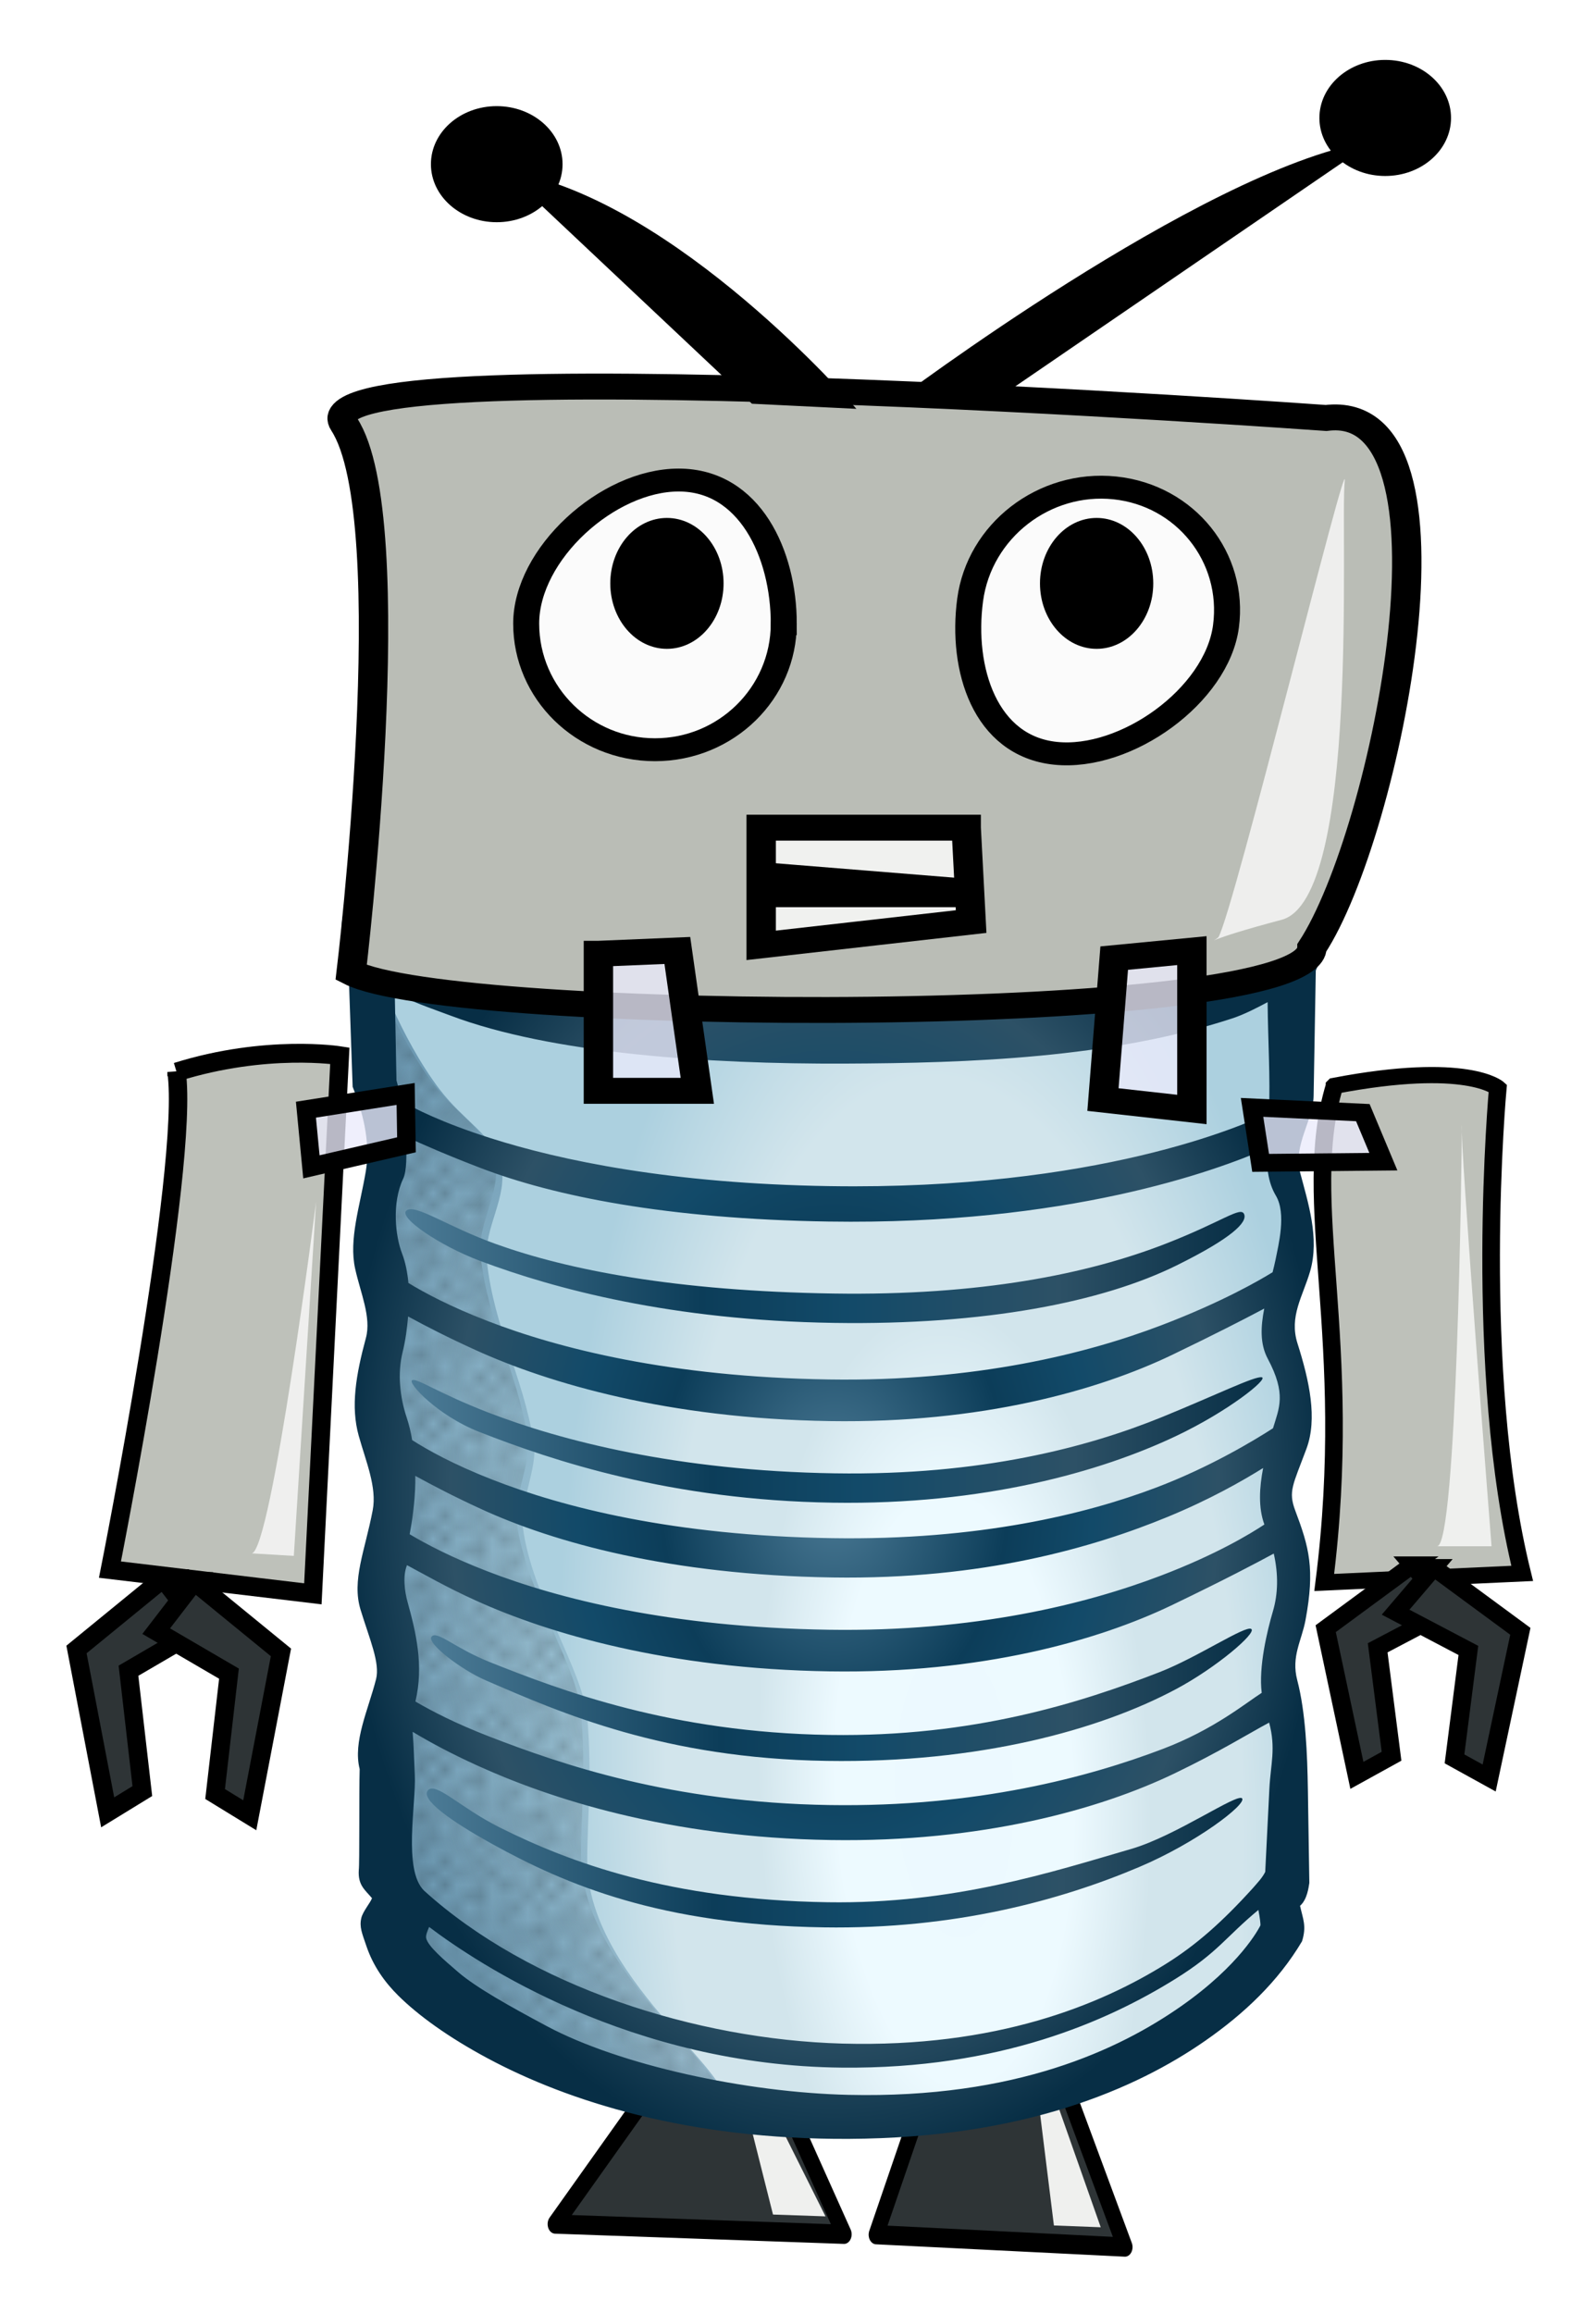 <?xml version="1.0" encoding="UTF-8" standalone="no"?>
<!-- Created with Inkscape (http://www.inkscape.org/) -->

<svg
   xmlns:dc="http://purl.org/dc/elements/1.1/"
   xmlns:cc="http://creativecommons.org/ns#"
   xmlns:rdf="http://www.w3.org/1999/02/22-rdf-syntax-ns#"
   xmlns:svg="http://www.w3.org/2000/svg"
   xmlns="http://www.w3.org/2000/svg"
   xmlns:xlink="http://www.w3.org/1999/xlink"
   xmlns:sodipodi="http://sodipodi.sourceforge.net/DTD/sodipodi-0.dtd"
   xmlns:inkscape="http://www.inkscape.org/namespaces/inkscape"
   width="25.368mm"
   height="36.763mm"
   viewBox="0 0 89.886 130.263"
   id="svg2"
   version="1.1"
   inkscape:version="0.91 r13725"
   sodipodi:docname="logo.svg">
  <title
     id="title4136">can - coloured</title>
  <defs
     id="defs4">
    <linearGradient
       id="linearGradient6795"
       inkscape:collect="always">
      <stop
         id="stop6797"
         offset="0"
         style="stop-color:#3a5c6f;stop-opacity:1" />
      <stop
         style="stop-color:#41667b;stop-opacity:0.612"
         offset="0.446"
         id="stop6799" />
      <stop
         id="stop6801"
         offset="0.657"
         style="stop-color:#6d99b2;stop-opacity:0.2;" />
      <stop
         id="stop6803"
         offset="1"
         style="stop-color:#6d99b2;stop-opacity:0;" />
    </linearGradient>
    <linearGradient
       inkscape:collect="always"
       id="linearGradient6620">
      <stop
         style="stop-color:#6d99b2;stop-opacity:0.282"
         offset="0"
         id="stop6622" />
      <stop
         id="stop6630"
         offset="0.303"
         style="stop-color:#6d99b2;stop-opacity:0.4" />
      <stop
         style="stop-color:#6d99b2;stop-opacity:0.675"
         offset="0.516"
         id="stop6632" />
      <stop
         id="stop6628"
         offset="0.795"
         style="stop-color:#6d99b2;stop-opacity:1" />
      <stop
         style="stop-color:#6d99b2;stop-opacity:1"
         offset="1"
         id="stop6624" />
    </linearGradient>
    <linearGradient
       inkscape:collect="always"
       id="linearGradient6215">
      <stop
         style="stop-color:#4c7b96;stop-opacity:1"
         offset="0"
         id="stop6217" />
      <stop
         id="stop6223"
         offset="0.352"
         style="stop-color:#0c3d59;stop-opacity:1" />
      <stop
         style="stop-color:#124a69;stop-opacity:1"
         offset="0.524"
         id="stop6225" />
      <stop
         id="stop6227"
         offset="0.779"
         style="stop-color:#2d5166;stop-opacity:1" />
      <stop
         style="stop-color:#072e45;stop-opacity:1"
         offset="1"
         id="stop6219" />
    </linearGradient>
    <linearGradient
       inkscape:collect="always"
       id="linearGradient6201">
      <stop
         style="stop-color:#ecf9ff;stop-opacity:1"
         offset="0"
         id="stop6203" />
      <stop
         id="stop6209"
         offset="0.299"
         style="stop-color:#edfaff;stop-opacity:1" />
      <stop
         style="stop-color:#d2e5ec;stop-opacity:1;"
         offset="0.495"
         id="stop6211" />
      <stop
         id="stop6213"
         offset="0.724"
         style="stop-color:#d2e5ec;stop-opacity:1;" />
      <stop
         style="stop-color:#acd0df;stop-opacity:1"
         offset="1"
         id="stop6205" />
    </linearGradient>
    <pattern
       inkscape:collect="always"
       xlink:href="#Polkadots-large"
       id="pattern5899"
       patternTransform="matrix(0.675,0,0,0.763,21.834,-0.019)" />
    <pattern
       inkscape:collect="always"
       xlink:href="#Polkadots-large"
       id="pattern5805"
       patternTransform="matrix(0.666,0,0,0.649,21.834,-0.019)" />
    <pattern
       inkscape:stockid="Polka dots, large"
       id="Polkadots-large"
       patternTransform="translate(0,0) scale(10,10)"
       height="10"
       width="10"
       patternUnits="userSpaceOnUse"
       inkscape:collect="always">
      <circle
         id="circle5495"
         r="0.45"
         cy="0.810"
         cx="2.567"
         style="fill:black;stroke:none" />
      <circle
         id="circle5497"
         r="0.45"
         cy="2.33"
         cx="3.048"
         style="fill:black;stroke:none" />
      <circle
         id="circle5499"
         r="0.45"
         cy="2.415"
         cx="4.418"
         style="fill:black;stroke:none" />
      <circle
         id="circle5501"
         r="0.45"
         cy="3.029"
         cx="1.844"
         style="fill:black;stroke:none" />
      <circle
         id="circle5503"
         r="0.45"
         cy="1.363"
         cx="6.08"
         style="fill:black;stroke:none" />
      <circle
         id="circle5505"
         r="0.45"
         cy="4.413"
         cx="5.819"
         style="fill:black;stroke:none" />
      <circle
         id="circle5507"
         r="0.45"
         cy="4.048"
         cx="4.305"
         style="fill:black;stroke:none" />
      <circle
         id="circle5509"
         r="0.45"
         cy="3.045"
         cx="5.541"
         style="fill:black;stroke:none" />
      <circle
         id="circle5511"
         r="0.45"
         cy="5.527"
         cx="4.785"
         style="fill:black;stroke:none" />
      <circle
         id="circle5513"
         r="0.45"
         cy="5.184"
         cx="2.667"
         style="fill:black;stroke:none" />
      <circle
         id="circle5515"
         r="0.45"
         cy="1.448"
         cx="7.965"
         style="fill:black;stroke:none" />
      <circle
         id="circle5517"
         r="0.45"
         cy="5.049"
         cx="7.047"
         style="fill:black;stroke:none" />
      <circle
         id="circle5519"
         r="0.45"
         cy="0.895"
         cx="4.340"
         style="fill:black;stroke:none" />
      <circle
         id="circle5521"
         r="0.45"
         cy="0.340"
         cx="7.125"
         style="fill:black;stroke:none" />
      <circle
         id="circle5523"
         r="0.45"
         cy="1.049"
         cx="9.553"
         style="fill:black;stroke:none" />
      <circle
         id="circle5525"
         r="0.45"
         cy="2.689"
         cx="7.006"
         style="fill:black;stroke:none" />
      <circle
         id="circle5527"
         r="0.45"
         cy="2.689"
         cx="8.909"
         style="fill:black;stroke:none" />
      <circle
         id="circle5529"
         r="0.45"
         cy="4.407"
         cx="9.315"
         style="fill:black;stroke:none" />
      <circle
         id="circle5531"
         r="0.45"
         cy="3.870"
         cx="7.820"
         style="fill:black;stroke:none" />
      <circle
         id="circle5533"
         r="0.45"
         cy="5.948"
         cx="8.270"
         style="fill:black;stroke:none" />
      <circle
         id="circle5535"
         r="0.45"
         cy="7.428"
         cx="7.973"
         style="fill:black;stroke:none" />
      <circle
         id="circle5537"
         r="0.45"
         cy="8.072"
         cx="9.342"
         style="fill:black;stroke:none" />
      <circle
         id="circle5539"
         r="0.45"
         cy="9.315"
         cx="8.206"
         style="fill:black;stroke:none" />
      <circle
         id="circle5541"
         r="0.45"
         cy="9.475"
         cx="9.682"
         style="fill:black;stroke:none" />
      <circle
         id="circle5543"
         r="0.45"
         cy="6.186"
         cx="9.688"
         style="fill:black;stroke:none" />
      <circle
         id="circle5545"
         r="0.45"
         cy="6.296"
         cx="3.379"
         style="fill:black;stroke:none" />
      <circle
         id="circle5547"
         r="0.45"
         cy="8.204"
         cx="2.871"
         style="fill:black;stroke:none" />
      <circle
         id="circle5549"
         r="0.45"
         cy="8.719"
         cx="4.59"
         style="fill:black;stroke:none" />
      <circle
         id="circle5551"
         r="0.45"
         cy="9.671"
         cx="3.181"
         style="fill:black;stroke:none" />
      <circle
         id="circle5553"
         r="0.45"
         cy="7.315"
         cx="5.734"
         style="fill:black;stroke:none" />
      <circle
         id="circle5555"
         r="0.45"
         cy="6.513"
         cx="6.707"
         style="fill:black;stroke:none" />
      <circle
         id="circle5557"
         r="0.45"
         cy="9.670"
         cx="5.730"
         style="fill:black;stroke:none" />
      <circle
         id="circle5559"
         r="0.45"
         cy="8.373"
         cx="6.535"
         style="fill:black;stroke:none" />
      <circle
         id="circle5561"
         r="0.45"
         cy="7.154"
         cx="4.37"
         style="fill:black;stroke:none" />
      <circle
         id="circle5563"
         r="0.45"
         cy="7.25"
         cx="0.622"
         style="fill:black;stroke:none" />
      <circle
         id="circle5565"
         r="0.45"
         cy="5.679"
         cx="0.831"
         style="fill:black;stroke:none" />
      <circle
         id="circle5567"
         r="0.45"
         cy="8.519"
         cx="1.257"
         style="fill:black;stroke:none" />
      <circle
         id="circle5569"
         r="0.45"
         cy="6.877"
         cx="1.989"
         style="fill:black;stroke:none" />
      <circle
         id="circle5571"
         r="0.45"
         cy="3.181"
         cx="0.374"
         style="fill:black;stroke:none" />
      <circle
         id="circle5573"
         r="0.45"
         cy="1.664"
         cx="1.166"
         style="fill:black;stroke:none" />
      <circle
         id="circle5575"
         r="0.45"
         cy="0.093"
         cx="1.151"
         style="fill:black;stroke:none" />
      <circle
         id="circle5577"
         r="0.45"
         cy="10.093"
         cx="1.151"
         style="fill:black;stroke:none" />
      <circle
         id="circle5579"
         r="0.45"
         cy="4.451"
         cx="1.302"
         style="fill:black;stroke:none" />
      <circle
         id="circle5581"
         r="0.45"
         cy="3.763"
         cx="3.047"
         style="fill:black;stroke:none" />
    </pattern>
    <radialGradient
       inkscape:collect="always"
       xlink:href="#linearGradient6201"
       id="radialGradient6207"
       cx="81.399"
       cy="74.565"
       fx="81.399"
       fy="74.565"
       r="26.201"
       gradientTransform="matrix(0.852,-0.03,0.075,2.117,6.55,-70.846)"
       gradientUnits="userSpaceOnUse" />
    <radialGradient
       inkscape:collect="always"
       xlink:href="#linearGradient6215"
       id="radialGradient6221"
       cx="74.743"
       cy="67.256"
       fx="74.743"
       fy="67.256"
       r="27.772"
       gradientTransform="matrix(1,0,0,1.376,0,-24.785)"
       gradientUnits="userSpaceOnUse" />
    <linearGradient
       inkscape:collect="always"
       xlink:href="#linearGradient6215"
       id="linearGradient6235"
       x1="51.773"
       y1="88.357"
       x2="97.713"
       y2="88.357"
       gradientUnits="userSpaceOnUse" />
    <linearGradient
       inkscape:collect="always"
       xlink:href="#linearGradient6215"
       id="linearGradient6237"
       x1="52.016"
       y1="79.168"
       x2="98.243"
       y2="79.168"
       gradientUnits="userSpaceOnUse" />
    <linearGradient
       inkscape:collect="always"
       xlink:href="#linearGradient6215"
       id="linearGradient6239"
       x1="50.924"
       y1="64.816"
       x2="98.851"
       y2="64.816"
       gradientUnits="userSpaceOnUse" />
    <linearGradient
       inkscape:collect="always"
       xlink:href="#linearGradient6215"
       id="linearGradient6241"
       x1="50.569"
       y1="55.026"
       x2="97.836"
       y2="55.026"
       gradientUnits="userSpaceOnUse" />
    <radialGradient
       inkscape:collect="always"
       xlink:href="#linearGradient6620"
       id="radialGradient6626"
       cx="41.453"
       cy="66.65"
       fx="41.453"
       fy="66.65"
       r="9.926"
       gradientTransform="matrix(1.807,-0.424,1.128,4.807,-86.15,-225.108)"
       gradientUnits="userSpaceOnUse" />
    <radialGradient
       inkscape:collect="always"
       xlink:href="#linearGradient6795"
       id="radialGradient6793"
       cx="28.308"
       cy="82.269"
       fx="28.308"
       fy="82.269"
       r="23.821"
       gradientTransform="matrix(1.283,0.174,-0.068,0.498,31.655,-4.48)"
       gradientUnits="userSpaceOnUse" />
  </defs>
  <sodipodi:namedview
     id="base"
     pagecolor="#ffffff"
     bordercolor="#666666"
     borderopacity="1.0"
     inkscape:pageopacity="0.0"
     inkscape:pageshadow="2"
     inkscape:zoom="5.6568542"
     inkscape:cx="56.069288"
     inkscape:cy="57.759227"
     inkscape:document-units="mm"
     inkscape:current-layer="layer2"
     showgrid="false"
     inkscape:window-width="1920"
     inkscape:window-height="1148"
     inkscape:window-x="1920"
     inkscape:window-y="0"
     inkscape:window-maximized="1"
     borderlayer="true"
     inkscape:snap-global="false"
     fit-margin-top="1"
     fit-margin-right="1"
     fit-margin-bottom="1"
     fit-margin-left="1" />
  <g
     inkscape:groupmode="layer"
     id="layer2"
     inkscape:label="Ebene 2"
     style="display:inline"
     transform="translate(-27.741,16.282)">
    <g
       id="g16902"
       transform="matrix(0.113,0,0,0.144,63.348,95.907)">
      <path
         id="imagebot_8"
         d="m 9.593,37.739 64,1 32,56 -144,-4 48,-53 z"
         label="Livello 1"
         style="fill:#2e3436;stroke:#000000;stroke-width:7.52;stroke-linecap:round;stroke-linejoin:round"
         inkscape:connector-curvature="0" />
      <path
         id="imagebot_7"
         d="m 149.593,30.739 64,1.21 32,67.79 -124,-4.84 28,-64.16 0,0 z"
         label="Livello 1"
         style="fill:#2e3436;stroke:#000000;stroke-width:7.52;stroke-linecap:round;stroke-linejoin:round"
         inkscape:connector-curvature="0" />
      <path
         id="imagebot_6"
         d="m 71.57,48.839 24.749,38.89 -26.163,-0.71 -12.021,-37.47 13.435,-0.71 0,0 z"
         label="Livello 1"
         style="fill:#eff0ee"
         inkscape:connector-curvature="0" />
      <path
         id="imagebot_5"
         d="m 208.753,36.839 24.749,55.15 -23.335,-0.7 -8.485,-53.74 7.071,-0.71 0,0 z"
         label="Livello 1"
         style="fill:#eff0ee"
         inkscape:connector-curvature="0" />
    </g>
    <path
       style="display:inline;fill:url(#radialGradient6207);fill-opacity:1;fill-rule:evenodd;stroke:#ff6600;stroke-width:0.142;stroke-linecap:butt;stroke-linejoin:miter;stroke-miterlimit:4;stroke-dasharray:none;stroke-opacity:1"
       d="m 49.248,37.535 -0.203,7.325 c 0.41,1.451 1.266,2.534 0.256,4.999 -0.205,1.411 -0.336,2.418 0.265,4.636 0.654,1.58 0.828,3.091 0,4.459 -0.337,1.619 -0.551,3.238 0.159,4.857 0.811,1.672 0.754,3.344 0.08,5.016 -0.259,1.417 -0.68,2.705 0.08,4.937 0.531,1.858 0.531,3.397 0,4.618 -0.5,1.366 -0.561,2.907 0,4.698 l 0,5.733 c -0.143,0.534 0.064,0.952 0.557,1.274 -0.209,0.902 -0.806,1.805 -0.239,2.707 -0.236,1.401 8.15,9.966 25.639,9.873 19.03,-0.101 24.046,-10.351 24.046,-10.351 0.189,-0.609 -0.011,-1.412 -0.239,-2.229 0.249,-0.292 0.414,-0.584 0.557,-0.876 l -0.08,-5.096 c 0.976,-2.298 0.38,-3.698 -0.08,-5.176 -0.563,-1.352 -0.707,-2.843 0,-4.618 0.322,-1.525 1.144,-2.621 0.08,-5.335 -0.393,-1.067 -0.845,-2.075 0,-4.379 0.58,-1.584 0.801,-2.602 0.115,-4.398 -0.421,-1.672 -0.511,-3.963 0.124,-5.635 0.658,-1.566 0.389,-3.132 0,-4.698 -0.759,-1.592 -0.148,-3.185 0.08,-4.777 l -0.159,-7.485 c 0.955,-0.929 0.758,-1.301 0.717,-2.229 0,0 -1.478,-3.138 -9.953,-4.937 -6.402,-1.358 -13.87,-2.005 -19.19,-1.84 -6.503,0.202 -15.227,1.347 -20.223,3.91 -1.169,0.6 -2.628,1.911 -2.787,2.787 -0.146,1.122 -0.049,1.25 0.398,2.229 z"
       id="path4169-0"
       inkscape:connector-curvature="0"
       sodipodi:nodetypes="cccccccccccccsccccccccccccccsssccc" />
    <path
       style="display:inline;fill:url(#radialGradient6793);fill-opacity:1;fill-rule:evenodd;stroke:none;stroke-width:0.291;stroke-linecap:butt;stroke-linejoin:miter;stroke-miterlimit:4;stroke-dasharray:none;stroke-opacity:1"
       d="m 59.91,32.921 c 4.891,0.2 9.339,2.732 14.231,2.917 7.636,0.289 21.567,3.712 21.567,3.712 -4.441,1.922 -13.493,2.371 -21.92,2.652 L 55.314,40.964 C 52.415,39.923 49.578,38.83 48.066,36.633 l 5.568,-2.652 c 0,0 4.156,-1.148 6.276,-1.061 z"
       id="path5807-5"
       inkscape:connector-curvature="0"
       sodipodi:nodetypes="sscccccs" />
    <path
       style="display:inline;fill:url(#radialGradient6626);fill-opacity:1;fill-rule:evenodd;stroke:none;stroke-width:0.291;stroke-linecap:butt;stroke-linejoin:miter;stroke-miterlimit:4;stroke-dasharray:none;stroke-opacity:1"
       d="m 48.879,38.089 0.088,6.983 c 0.879,2.681 1.035,5.362 0.265,8.043 1.052,3.974 0.566,5.972 0,7.867 0.612,2.92 1.73,6.273 0.795,7.867 -0.468,3.359 -0.445,6.718 0.265,10.076 l -0.53,10.783 0.354,4.773 c 4.302,4.466 4.714,4.032 9.016,6.099 l 9.281,2.386 c 2.186,-1.723 -7.622,-7.394 -7.601,-14.496 0.007,-2.333 0.286,-4.824 0,-8.043 -0.231,-2.601 -3.129,-6.837 -3.624,-10.695 -0.18,-1.403 0.849,-3.377 0.619,-4.773 -0.633,-3.835 -2.229,-6.39 -2.652,-10.253 -0.197,-1.802 1.24,-3.635 0.795,-5.392 -0.416,-1.644 -2.09,-2.455 -3.458,-4.255 -2.241,-2.948 -3.613,-6.97 -3.613,-6.97 z"
       id="path4324-0"
       inkscape:connector-curvature="0"
       sodipodi:nodetypes="ccccccccccsssssssc" />
    <path
       style="opacity:0.288;fill:url(#pattern5899);fill-opacity:1;fill-rule:evenodd;stroke:none;stroke-width:0.291;stroke-linecap:butt;stroke-linejoin:miter;stroke-miterlimit:4;stroke-dasharray:none;stroke-opacity:1"
       d="m 61.697,33.272 c 4.891,0.2 9.339,2.732 14.231,2.917 7.636,0.289 21.567,3.712 21.567,3.712 -4.441,1.922 -13.493,2.371 -21.92,2.652 L 57.101,41.315 C 54.202,40.273 51.366,39.181 49.853,36.984 l 5.568,-2.652 c 0,0 4.156,-1.148 6.276,-1.061 z"
       id="path5807"
       inkscape:connector-curvature="0"
       sodipodi:nodetypes="sscccccs" />
    <path
       style="opacity:0.296;fill:url(#pattern5805);fill-opacity:1;fill-rule:evenodd;stroke:none;stroke-width:0.291;stroke-linecap:butt;stroke-linejoin:miter;stroke-miterlimit:4;stroke-dasharray:none;stroke-opacity:1"
       d="m 48.527,37.779 0.088,6.983 c 0.879,2.681 1.035,5.362 0.265,8.043 1.052,3.974 0.566,5.972 0,7.867 0.612,2.92 1.73,6.273 0.795,7.867 -0.468,3.359 -0.445,6.718 0.265,10.076 l -0.53,10.783 0.354,4.773 c 4.302,4.466 4.714,4.032 9.016,6.099 l 9.281,2.386 c 2.186,-1.723 -7.622,-7.394 -7.601,-14.496 0.007,-2.333 0.286,-4.824 0,-8.043 -0.231,-2.601 -3.129,-6.837 -3.624,-10.695 -0.18,-1.403 0.849,-3.377 0.619,-4.773 -0.633,-3.835 -2.229,-6.39 -2.652,-10.253 -0.197,-1.802 1.24,-3.635 0.795,-5.392 -0.416,-1.644 -2.09,-2.455 -3.458,-4.255 -2.241,-2.948 -3.613,-6.97 -3.613,-6.97 z"
       id="path4324"
       inkscape:connector-curvature="0"
       sodipodi:nodetypes="ccccccccccsssssssc" />
    <path
       style="color:#000000;font-style:normal;font-variant:normal;font-weight:normal;font-stretch:normal;font-size:medium;line-height:normal;font-family:sans-serif;text-indent:0;text-align:start;text-decoration:none;text-decoration-line:none;text-decoration-style:solid;text-decoration-color:#000000;letter-spacing:normal;word-spacing:normal;text-transform:none;direction:ltr;block-progression:tb;writing-mode:lr-tb;baseline-shift:baseline;text-anchor:start;white-space:normal;clip-rule:nonzero;display:inline;overflow:visible;visibility:visible;opacity:1;isolation:auto;mix-blend-mode:normal;color-interpolation:sRGB;color-interpolation-filters:linearRGB;solid-color:#000000;solid-opacity:1;fill:url(#radialGradient6221);fill-opacity:1;fill-rule:evenodd;stroke:none;stroke-width:2.48;stroke-linecap:butt;stroke-linejoin:miter;stroke-miterlimit:4;stroke-dasharray:none;stroke-dashoffset:0;stroke-opacity:1;color-rendering:auto;image-rendering:auto;shape-rendering:auto;text-rendering:auto;enable-background:accumulate"
       d="m 76.565,27.785 c -0.817,-0.05 -4.61,0.008 -5.461,0.029 -6.645,0.167 -14.285,1.424 -19.853,3.778 -0.756,0.319 -2.258,0.987 -2.887,1.586 -0.629,0.599 -1.21,1.178 -1.346,2.318 -0.135,1.14 0.037,1.801 0.342,2.518 l 0.242,6.912 c 0.725,1.793 0.973,3.372 0.74,4.762 -0.325,1.938 -0.965,3.825 -0.6,5.48 0.299,1.358 0.922,2.737 0.607,3.9 -0.567,2.098 -0.864,3.867 -0.404,5.514 0.401,1.437 1.033,2.901 0.787,4.188 -0.437,2.291 -1.193,3.939 -0.684,5.607 0.512,1.675 1.106,2.994 0.871,3.914 -0.442,1.732 -1.31,3.519 -0.922,5.059 -0.038,1.332 -6.06e-4,5.346 -0.049,5.688 -0.054,0.844 0.336,1.102 0.744,1.582 -0.087,0.25 -0.515,0.747 -0.602,1.115 -0.12,0.512 0.046,0.87 0.285,1.578 0.389,1.152 1.054,2.058 1.793,2.791 1.121,1.112 2.818,2.348 5.064,3.549 4.493,2.402 11.257,4.571 20.32,4.523 9.863,-0.051 16.183,-2.818 20.076,-5.531 2.175,-1.516 4.092,-3.319 5.443,-5.596 0.269,-0.864 0.051,-1.253 -0.111,-2 0.413,-0.357 0.485,-1.072 0.523,-1.287 l -0.082,-5.25 c -0.032,-2.016 -0.124,-4.356 -0.6,-6.174 -0.349,-1.335 0.249,-2.21 0.467,-3.383 0.537,-2.892 0.203,-4.09 -0.576,-6.158 -0.413,-1.097 -0.129,-1.448 0.629,-3.49 0.628,-1.691 0.164,-3.822 -0.506,-5.932 -0.482,-1.516 0.304,-2.657 0.711,-4.055 0.546,-1.875 -0.122,-3.891 -0.572,-5.602 -0.388,-1.474 0.746,-2.919 0.77,-4.275 l 0.123,-7.068 c 0.19,-0.467 0.448,-0.798 0.557,-1.174 0.339,-1.168 -0.169,-2.022 -0.715,-2.875 -0.307,-0.479 -0.873,-1.043 -1.688,-1.65 -1.629,-1.216 -4.459,-2.3 -8.859,-3.186 -6.003,-1.208 -10.09,-1.429 -14.58,-1.706 z m 21.867,6.349 c 0.841,0.465 1.411,1.094 1.531,1.402 0.216,0.554 -0.048,0.961 -0.389,1.326 C 97.743,35.225 95.176,34.221 93.285,33.585 89.024,32.151 82.704,30.95 74.271,31.081 c -9.091,0.141 -15.24,1.508 -19.127,2.852 -2.655,0.918 -4.206,1.81 -4.967,2.303 -0.326,-0.234 -0.665,-0.45 -0.592,-0.672 0.277,-0.835 1.229,-1.272 1.988,-1.67 4.658,-2.442 11.785,-4.034 18.325,-4.527 0.845,-0.064 3.111,-0.192 6.499,-0.037 3.392,0.154 8.87,0.576 13.92,1.846 5.05,1.27 6.754,2.208 8.113,2.959 z M 77.778,32.555 c 5.345,0.192 10.145,0.744 13.777,1.932 2.47,0.808 4.752,1.864 6.918,3.221 -0.631,0.352 -1.521,0.796 -2.072,0.977 -1.806,0.593 -3.744,1.02 -5.74,1.346 -2.353,-0.65 -8.224,-1.997 -16.41,-1.928 -8.883,0.075 -14.618,0.953 -16.354,1.254 -1.599,-0.347 -3.049,-0.745 -4.252,-1.199 -0.77,-0.291 -1.443,-0.615 -2.023,-0.945 0.911,-0.617 2.39,-1.483 4.604,-2.248 3.778,-1.305 9.152,-2.257 18.15,-2.396 1.041,-0.016 2.469,-0.045 3.403,-0.012 z m -3.516,6.963 c 5.475,-0.046 9.859,0.468 12.84,0.975 -3.934,0.396 -7.985,0.474 -11.766,0.49 -3.792,0.016 -8.945,-0.263 -12.804,-0.74 2.667,-0.383 7.206,-0.687 11.73,-0.725 z m -24.289,0.068 c 0.823,0.52 2.031,0.91 3.139,1.328 5.649,2.134 14.461,2.739 22.234,2.705 6.944,-0.03 14.952,-0.302 21.797,-2.547 0.658,-0.216 1.382,-0.589 1.99,-0.914 0.015,2.047 0.159,4.276 0.076,6.242 -1.427,0.692 -9.693,4.352 -24.736,4.119 C 65.508,50.381 59.3,49.071 55.352,47.811 52.62,46.94 51.066,46.143 50.328,45.718 50.25,45.296 50.166,44.883 50.07,44.565 Z m 0.615,8.143 c 1.001,0.461 2.373,1.06 4.225,1.77 4.123,1.581 10.463,2.872 19.588,3.014 13.437,0.208 21.789,-2.84 24.701,-4.119 -0.037,0.989 0.031,1.878 0.498,2.666 0.6,1.011 0.139,2.781 -0.023,3.611 -0.046,0.233 -0.108,0.464 -0.164,0.697 -0.687,0.425 -2.82,1.673 -6.264,2.986 -4.198,1.601 -10.469,3.181 -18.73,3.053 -8.945,-0.138 -15.211,-1.743 -19.227,-3.295 -2.09,-0.808 -3.527,-1.575 -4.449,-2.137 -0.057,-0.6 -0.169,-1.174 -0.365,-1.68 -0.363,-0.937 -0.585,-2.818 0.072,-4.199 0.192,-0.404 0.212,-1.342 0.139,-2.367 z m 48.354,9.686 c -0.197,1.016 -0.25,1.981 0.199,2.824 1.061,1.991 0.639,2.775 0.295,3.916 -0.994,0.641 -3.52,2.181 -6.59,3.344 -3.947,1.495 -9.972,2.974 -18.24,2.846 -8.945,-0.138 -15.164,-1.742 -19.131,-3.293 -2.207,-0.863 -3.634,-1.663 -4.521,-2.229 -0.078,-0.455 -0.178,-0.881 -0.301,-1.246 -0.393,-1.173 -0.534,-2.503 -0.238,-3.705 0.155,-0.628 0.251,-1.317 0.311,-2.012 0.991,0.539 2.207,1.169 3.828,1.904 4.079,1.849 10.781,3.847 19.926,3.988 8.501,0.132 15.093,-1.717 19.301,-3.742 2.38,-1.146 4.021,-1.991 5.162,-2.596 z m -0.062,8.979 c -0.211,1.1 -0.282,2.22 0.07,3.182 -0.805,0.533 -2.72,1.693 -5.814,2.873 -4.198,1.601 -10.469,3.181 -18.73,3.053 -8.945,-0.138 -15.211,-1.743 -19.227,-3.295 -2.01,-0.777 -3.44,-1.528 -4.367,-2.084 0.209,-1.099 0.338,-2.302 0.318,-3.287 0.968,0.532 2.139,1.147 3.701,1.865 4.122,1.894 10.648,3.716 19.793,3.857 8.493,0.131 14.706,-1.698 18.85,-3.4 2.394,-0.983 4.222,-2.028 5.406,-2.764 z m 0.598,4.818 c 0.269,1.179 0.241,2.272 -0.045,3.244 -0.322,1.097 -0.816,3.133 -0.633,4.6 -0.907,0.58 -2.692,2.061 -5.539,3.147 -4.198,1.601 -10.532,3.301 -18.793,3.173 -8.945,-0.138 -15.148,-2.305 -19.164,-3.857 -1.896,-0.733 -3.239,-1.43 -4.168,-1.975 0.49,-2.033 0.017,-3.941 -0.443,-5.611 -0.165,-0.584 -0.277,-1.469 -0.031,-2.068 0.934,0.497 2.194,1.23 3.879,1.994 4.079,1.849 10.781,3.847 19.926,3.988 8.501,0.132 15.091,-1.717 19.299,-3.742 3.038,-1.463 4.752,-2.372 5.713,-2.893 z m -0.26,9.52 c 0.393,1.46 0.082,2.349 0.014,3.719 l -0.234,4.691 c -0.179,0.351 -0.428,0.6 -0.693,0.908 -1.731,1.912 -3.196,3.207 -4.9,4.271 -3.674,2.296 -9.531,4.728 -18.227,4.488 -8.228,-0.227 -17.59,-3.207 -23.553,-8.611 -1.197,-1.17 -0.444,-4.885 -0.523,-6.514 -0.034,-0.704 -0.06,-1.683 -0.121,-2.432 0.916,0.547 2.066,1.184 3.686,1.918 4.079,1.849 10.719,4.034 19.863,4.176 8.501,0.132 15.154,-1.727 19.361,-3.753 2.578,-1.241 4.216,-2.269 5.328,-2.862 z m -0.605,10.551 c 0.085,0.439 0.126,0.794 0.115,0.871 -0.089,0.177 -1.141,2.224 -4.471,4.553 -3.475,2.431 -9.293,5.204 -18.715,4.99 -5.789,-0.131 -12.889,-1.67 -17.018,-3.877 -2.064,-1.104 -3.967,-2.168 -4.957,-3.018 -0.86,-0.738 -1.716,-1.469 -1.822,-1.924 -0.037,-0.159 0.053,-0.375 0.164,-0.637 2.756,2.08 11.377,7.809 23.258,7.922 8.878,0.085 14.933,-2.611 18.764,-4.992 2.415,-1.501 2.827,-2.353 4.682,-3.889 z"
       id="path4169"
       inkscape:connector-curvature="0"
       sodipodi:nodetypes="sssssccssssssscccsssssscccssssssssscssssssscssscsssssssscscsssssssscscscsssccssccccssssscssscssccccssscsscssscccsssccsssccscssscccsssccscssscccssscccssssccssc" />
    <path
       style="color:#000000;font-style:normal;font-variant:normal;font-weight:normal;font-stretch:normal;font-size:medium;line-height:normal;font-family:sans-serif;text-indent:0;text-align:start;text-decoration:none;text-decoration-line:none;text-decoration-style:solid;text-decoration-color:#000000;letter-spacing:normal;word-spacing:normal;text-transform:none;direction:ltr;block-progression:tb;writing-mode:lr-tb;baseline-shift:baseline;text-anchor:start;white-space:normal;clip-rule:nonzero;display:inline;overflow:visible;visibility:visible;opacity:1;isolation:auto;mix-blend-mode:normal;color-interpolation:sRGB;color-interpolation-filters:linearRGB;solid-color:#000000;solid-opacity:1;fill:url(#linearGradient6237);fill-opacity:1;fill-rule:evenodd;stroke:none;stroke-width:1.772;stroke-linecap:butt;stroke-linejoin:miter;stroke-miterlimit:4;stroke-dasharray:none;stroke-dashoffset:0;stroke-opacity:1;color-rendering:auto;image-rendering:auto;shape-rendering:auto;text-rendering:auto;enable-background:accumulate"
       d="M 74.47,81.427 C 65.549,81.289 59.361,78.932 55.322,77.323 53.354,76.538 52.36,75.53 52.049,75.889 c -0.311,0.358 1.659,1.864 3.059,2.469 4.245,1.835 10.033,4.389 19.202,4.531 8.56,0.133 15.356,-1.74 19.676,-4.049 2.265,-1.21 4.555,-3.165 4.225,-3.382 -0.33,-0.217 -3.039,1.607 -5.171,2.434 -4.395,1.705 -10.464,3.66 -18.571,3.535 z"
       id="path4173-94"
       inkscape:connector-curvature="0"
       sodipodi:nodetypes="sszssszss" />
    <path
       style="color:#000000;font-style:normal;font-variant:normal;font-weight:normal;font-stretch:normal;font-size:medium;line-height:normal;font-family:sans-serif;text-indent:0;text-align:start;text-decoration:none;text-decoration-line:none;text-decoration-style:solid;text-decoration-color:#000000;letter-spacing:normal;word-spacing:normal;text-transform:none;direction:ltr;block-progression:tb;writing-mode:lr-tb;baseline-shift:baseline;text-anchor:start;white-space:normal;clip-rule:nonzero;display:inline;overflow:visible;visibility:visible;opacity:1;isolation:auto;mix-blend-mode:normal;color-interpolation:sRGB;color-interpolation-filters:linearRGB;solid-color:#000000;solid-opacity:1;fill:url(#linearGradient6235);fill-opacity:1;fill-rule:evenodd;stroke:none;stroke-width:1.772;stroke-linecap:butt;stroke-linejoin:miter;stroke-miterlimit:4;stroke-dasharray:none;stroke-dashoffset:0;stroke-opacity:1;color-rendering:auto;image-rendering:auto;shape-rendering:auto;text-rendering:auto;enable-background:accumulate"
       d="m 91.454,87.846 c -4.462,1.295 -9.992,3.113 -17.098,3.003 -8.911,-0.138 -14.532,-2.243 -18.473,-4.212 -2.215,-1.107 -3.602,-2.588 -4.04,-2.094 -0.438,0.494 1.228,1.701 3.618,3.024 4.165,2.306 9.501,4.555 18.68,4.697 7.334,0.114 13.306,-1.515 17.742,-3.392 3.267,-1.382 6.071,-3.543 5.814,-3.87 -0.257,-0.327 -3.738,2.117 -6.243,2.844 z"
       id="path4173-4"
       inkscape:connector-curvature="0"
       sodipodi:nodetypes="ssszssszs" />
    <path
       style="color:#000000;font-style:normal;font-variant:normal;font-weight:normal;font-stretch:normal;font-size:medium;line-height:normal;font-family:sans-serif;text-indent:0;text-align:start;text-decoration:none;text-decoration-line:none;text-decoration-style:solid;text-decoration-color:#000000;letter-spacing:normal;word-spacing:normal;text-transform:none;direction:ltr;block-progression:tb;writing-mode:lr-tb;baseline-shift:baseline;text-anchor:start;white-space:normal;clip-rule:nonzero;display:inline;overflow:visible;visibility:visible;opacity:1;isolation:auto;mix-blend-mode:normal;color-interpolation:sRGB;color-interpolation-filters:linearRGB;solid-color:#000000;solid-opacity:1;fill:url(#linearGradient6241);fill-opacity:1;fill-rule:evenodd;stroke:none;stroke-width:1.772;stroke-linecap:butt;stroke-linejoin:miter;stroke-miterlimit:4;stroke-dasharray:none;stroke-dashoffset:0;stroke-opacity:1;color-rendering:auto;image-rendering:auto;shape-rendering:auto;text-rendering:auto;enable-background:accumulate"
       d="m 50.641,51.886 c -0.514,0.372 1.847,1.983 4.147,2.847 4.192,1.575 10.782,3.347 19.926,3.489 8.501,0.132 15.115,-1.171 19.3,-3.242 3.103,-1.535 3.988,-2.422 3.796,-2.883 -0.192,-0.46 -1.2,0.412 -4.427,1.669 C 89.011,55.468 82.951,56.695 74.69,56.568 65.745,56.429 59.746,55.238 55.692,53.788 52.926,52.798 51.155,51.514 50.641,51.886 Z"
       id="path4173-9-7"
       inkscape:connector-curvature="0"
       sodipodi:nodetypes="zssszsssz" />
    <path
       style="color:#000000;font-style:normal;font-variant:normal;font-weight:normal;font-stretch:normal;font-size:medium;line-height:normal;font-family:sans-serif;text-indent:0;text-align:start;text-decoration:none;text-decoration-line:none;text-decoration-style:solid;text-decoration-color:#000000;letter-spacing:normal;word-spacing:normal;text-transform:none;direction:ltr;block-progression:tb;writing-mode:lr-tb;baseline-shift:baseline;text-anchor:start;white-space:normal;clip-rule:nonzero;display:inline;overflow:visible;visibility:visible;opacity:1;isolation:auto;mix-blend-mode:normal;color-interpolation:sRGB;color-interpolation-filters:linearRGB;solid-color:#000000;solid-opacity:1;fill:url(#linearGradient6239);fill-opacity:1;fill-rule:evenodd;stroke:none;stroke-width:1.772;stroke-linecap:butt;stroke-linejoin:miter;stroke-miterlimit:4;stroke-dasharray:none;stroke-dashoffset:0;stroke-opacity:1;color-rendering:auto;image-rendering:auto;shape-rendering:auto;text-rendering:auto;enable-background:accumulate"
       d="m 50.953,61.449 c -0.275,0.137 1.41,1.983 3.772,2.909 4.169,1.635 10.782,3.847 19.926,3.989 8.501,0.132 15.08,-1.744 19.3,-3.742 2.978,-1.41 5.232,-3.229 4.858,-3.32 -0.374,-0.091 -2.612,1.013 -5.622,2.239 -4.161,1.694 -10.16,3.298 -18.421,3.17 -8.945,-0.138 -15.474,-1.863 -19.492,-3.412 -2.891,-1.115 -4.048,-1.968 -4.323,-1.831 z"
       id="path4173-9-0"
       inkscape:connector-curvature="0"
       sodipodi:nodetypes="sssszssss" />
    <g
       id="g16794"
       transform="matrix(0.22,0,0,0.194,71.672,22.875)">
      <path
         id="imagebot_42"
         d="m -111.602,-78.69 c -13.564,-23.494 251.39,-1.809 251.39,-1.809 37.98,-5.425 15.566,120.5 -3.617,153.73 0,23.511 -220.04,22.203 -245.96,7.235 0,0 14.01,-131.76 -1.809,-159.15 l -0.004,-0.006 z"
         label="Livello 1"
         style="fill:#babdb6;fill-opacity:1;fill-rule:evenodd;stroke:#000000;stroke-width:7.52;stroke-linecap:round"
         inkscape:connector-curvature="0" />
      <path
         id="imagebot_36"
         d="m 0.956,-20.814 c 0,20.215 -14.77,36.621 -32.97,36.621 -18.2,0 -32.97,-16.406 -32.97,-36.621 0,-20.215 20.832,-41.672 39.031,-41.672 18.2,0 26.91,21.457 26.91,41.672 l -8e-4,0 z"
         label="Livello 1"
         style="fill:#ffffff;fill-opacity:0.941;fill-rule:evenodd;stroke:#000000;stroke-width:6.653;stroke-linecap:round"
         inkscape:connector-curvature="0" />
      <path
         id="imagebot_35"
         d="m -46.492,75.04 20.204,-0.959 5.115,40.747 -25.32,0 0,-39.788 0.001,0 z"
         label="Livello 1"
         style="fill:#eaeafb;fill-opacity:0.784;fill-rule:evenodd;stroke:#000000;stroke-width:7.52;stroke-linecap:round"
         inkscape:connector-curvature="0" />
      <path
         id="imagebot_34"
         d="m 85.548,76.3 19.885,-2.174 0,46.118 -22.762,-2.877 2.877,-41.067 0,0 z"
         label="Livello 1"
         style="fill:#eaeafb;fill-opacity:0.784;fill-rule:evenodd;stroke:#000000;stroke-width:7.52;stroke-linecap:round"
         inkscape:connector-curvature="0" />
      <path
         id="imagebot_29"
         d="m 48.668,-27.69 c 2.365,-20.076 18.954,-34.642 37.028,-32.512 18.075,2.129 30.825,20.151 28.46,40.227 -2.365,20.076 -25.564,38.949 -43.638,36.819 -18.075,-2.129 -24.215,-24.458 -21.85,-44.534 z"
         label="Livello 1"
         style="fill:#ffffff;fill-opacity:0.941;fill-rule:evenodd;stroke:#000000;stroke-width:6.654;stroke-linecap:round"
         inkscape:connector-curvature="0" />
      <path
         id="imagebot_23"
         d="m 112.236,70.23 c 4.041,-8.081 33.335,-143.44 32.325,-132.33 -1.192,13.117 4.041,121.22 -16.162,127.28 -20.203,6.061 -18.183,7.071 -16.162,5.051 l -0.001,-10e-4 z"
         label="Livello 1"
         style="fill:#ffffff;fill-opacity:0.75;fill-rule:evenodd"
         inkscape:connector-curvature="0" />
      <path
         id="imagebot_20"
         d="m 47.658,38.43 1.265,27.262 -53.747,6.902 0,-34.165 52.482,0 0,10e-4 z"
         label="Livello 1"
         style="fill:#ffffff;fill-opacity:0.784;fill-rule:evenodd;stroke:#000000;stroke-width:7.52;stroke-linecap:round"
         inkscape:connector-curvature="0" />
      <path
         id="imagebot_19"
         d="m -3.784,48.52 49.154,4.5 c 0.096,0 0.173,0.077 0.173,0.173 l 0,8.154 c 0,0.096 -0.077,0.173 -0.173,0.173 l -47.654,0 c -0.096,0 0.327,2.423 0.327,2.327 l -0.5,-10.65 c 0,-0.096 -1.423,-4.673 -1.327,-4.673 l 0,-0.004 z"
         label="Livello 1"
         style="fill:#000000"
         inkscape:connector-curvature="0" />
      <path
         id="imagebot_18"
         d="m -14.454,-32.481 c 0,10.493 -6.492,19 -14.5,19 -8.008,0 -14.5,-8.507 -14.5,-19 0,-10.493 6.492,-19 14.5,-19 8.008,0 14.5,8.507 14.5,19 z"
         label="Livello 1"
         style="fill:#000000"
         inkscape:connector-curvature="0" />
      <path
         id="imagebot_17"
         d="m 95.548,-32.481 c 0,10.493 -6.492,19 -14.5,19 -8.008,0 -14.5,-8.507 -14.5,-19 0,-10.493 6.492,-19 14.5,-19 8.008,0 14.5,8.507 14.5,19 z"
         label="Livello 1"
         style="fill:#000000"
         inkscape:connector-curvature="0" />
      <path
         id="imagebot_16"
         d="m -69.194,-151.595 c 42.426,8.485 87.681,67.882 87.681,67.882 l -25.45,-1.414 -62.23,-66.468 -10e-4,0 z"
         label="Livello 1"
         style="fill:#000000;fill-rule:evenodd;stroke:#000000;stroke-width:1px"
         inkscape:connector-curvature="0" />
      <path
         id="imagebot_15"
         d="m -57.674,-154.18 c 0,8.201 -6.648,14.849 -14.849,14.849 -8.201,0 -14.849,-6.648 -14.849,-14.849 0,-8.201 6.648,-14.849 14.849,-14.849 8.201,0 14.849,6.648 14.849,14.849 z"
         label="Livello 1"
         style="fill:#000000;stroke:#000000;stroke-width:4"
         inkscape:connector-curvature="0" />
      <path
         id="imagebot_14"
         d="m 150.128,-160.08 c -42.426,8.485 -120.21,74.953 -120.21,74.953 l 25.456,-1.414 94.752,-73.539 0.002,0 z"
         label="Livello 1"
         style="fill:#000000;fill-rule:evenodd;stroke:#000000;stroke-width:1px"
         inkscape:connector-curvature="0" />
      <path
         id="imagebot_13"
         d="m 140.078,-167.6 c 0,8.201 6.648,14.849 14.849,14.849 8.201,0 14.849,-6.648 14.849,-14.849 0,-8.201 -6.648,-14.849 -14.849,-14.849 -8.201,0 -14.849,6.648 -14.849,14.849 z"
         label="Livello 1"
         style="fill:#000000;stroke:#000000;stroke-width:4"
         inkscape:connector-curvature="0" />
    </g>
    <g
       id="g16837"
       transform="matrix(0.138,0,0,0.127,86.246,55.179)">
      <path
         id="imagebot_39"
         d="m 120.683,-81.175 c 54.239,-11.258 66.639,0.995 66.639,0.995 0,0 -10.571,124.84 9.961,215.22 l -80.793,4.023 c 12.66,-108.51 -10.159,-168.66 4.193,-220.23 l 0,-0.008 z"
         label="Livello 1"
         style="fill:#babdb6;fill-opacity:0.941;fill-rule:evenodd;stroke:#000000;stroke-width:7.181;stroke-linecap:round"
         inkscape:connector-curvature="0" />
      <path
         id="imagebot_31"
         d="m 132.243,-69.285 8.379,21.747 -50.09,0.529 -3.498,-24.607 45.209,2.331 0,0 z"
         label="Livello 1"
         style="fill:#eaeafb;fill-opacity:0.784;fill-rule:evenodd;stroke:#000000;stroke-width:7.886;stroke-linecap:round"
         inkscape:connector-curvature="0" />
      <path
         id="imagebot_25"
         d="m 172.651,-63.885 c 0,15.152 -2.02,186.88 -10.102,186.88 l 22.223,0 c 0,0 -13.132,-181.83 -12.122,-186.88 l 0.001,0 z"
         label="Livello 1"
         style="fill:#eff0ee;fill-rule:evenodd"
         inkscape:connector-curvature="0" />
      <path
         id="imagebot_10"
         d="m 152.443,131.265 -35.355,28.284 12.728,65.054 14.142,-8.485 -5.657,-48.083 29.698,-16.971 -15.556,-19.799 0,0 z"
         label="Livello 1"
         style="fill:#2e3436;stroke:#000000;stroke-width:7.52"
         inkscape:connector-curvature="0" />
      <path
         id="imagebot_9"
         d="m 161.173,132.435 35.355,28.284 -12.728,65.054 -14.142,-8.485 5.657,-48.083 -29.698,-16.971 15.556,-19.799 0,0 z"
         label="Livello 1"
         style="fill:#2e3436;stroke:#000000;stroke-width:7.52"
         inkscape:connector-curvature="0" />
    </g>
    <g
       id="g16871"
       transform="matrix(0.138,0,0,0.141,37.339,52.849)">
      <path
         id="imagebot_40"
         d="M 2.514,-62.115 C 39.036,-73.317 69.135,-68.625 69.135,-68.625 l -11.003,214.94 -82.808,-9.672 c 0,0 32.616,-160.78 27.19,-198.76 l 0,0.002 z"
         label="Livello 1"
         style="fill:#babdb6;fill-opacity:0.941;fill-rule:evenodd;stroke:#000000;stroke-width:7.52;stroke-linecap:round"
         inkscape:connector-curvature="0" />
      <path
         id="imagebot_30"
         d="m 95.987,-53.345 0.347,20.312 -38.802,8.805 -2.231,-22.835 40.686,-6.282 0,0 z"
         label="Livello 1"
         style="fill:#eaeafb;fill-opacity:0.784;fill-rule:evenodd;stroke:#000000;stroke-width:7.52;stroke-linecap:round"
         inkscape:connector-curvature="0" />
      <path
         id="imagebot_26"
         d="m 33.184,130.155 17.173,1.01 9.091,-141.42 c 0,0 -18.183,139.4 -26.264,140.41 l -4e-4,0 z"
         label="Livello 1"
         style="fill:#ffffff;fill-opacity:0.75;fill-rule:evenodd"
         inkscape:connector-curvature="0" />
      <path
         id="imagebot_12"
         d="m -2.98,140.255 -35.356,28.29 12.728,65.05 14.143,-8.49 -5.657,-48.08 29.698,-16.97 -15.556,-19.8 z"
         label="Livello 1"
         style="fill:#2e3436;stroke:#000000;stroke-width:7.52"
         inkscape:connector-curvature="0" />
      <path
         id="imagebot_11"
         d="m 9.748,141.425 35.355,28.284 -12.728,65.054 -14.142,-8.485 5.657,-48.083 -29.698,-16.971 15.556,-19.799 10e-5,0 z"
         label="Livello 1"
         style="fill:#2e3436;stroke:#000000;stroke-width:7.52"
         inkscape:connector-curvature="0" />
    </g>
  </g>
</svg>
